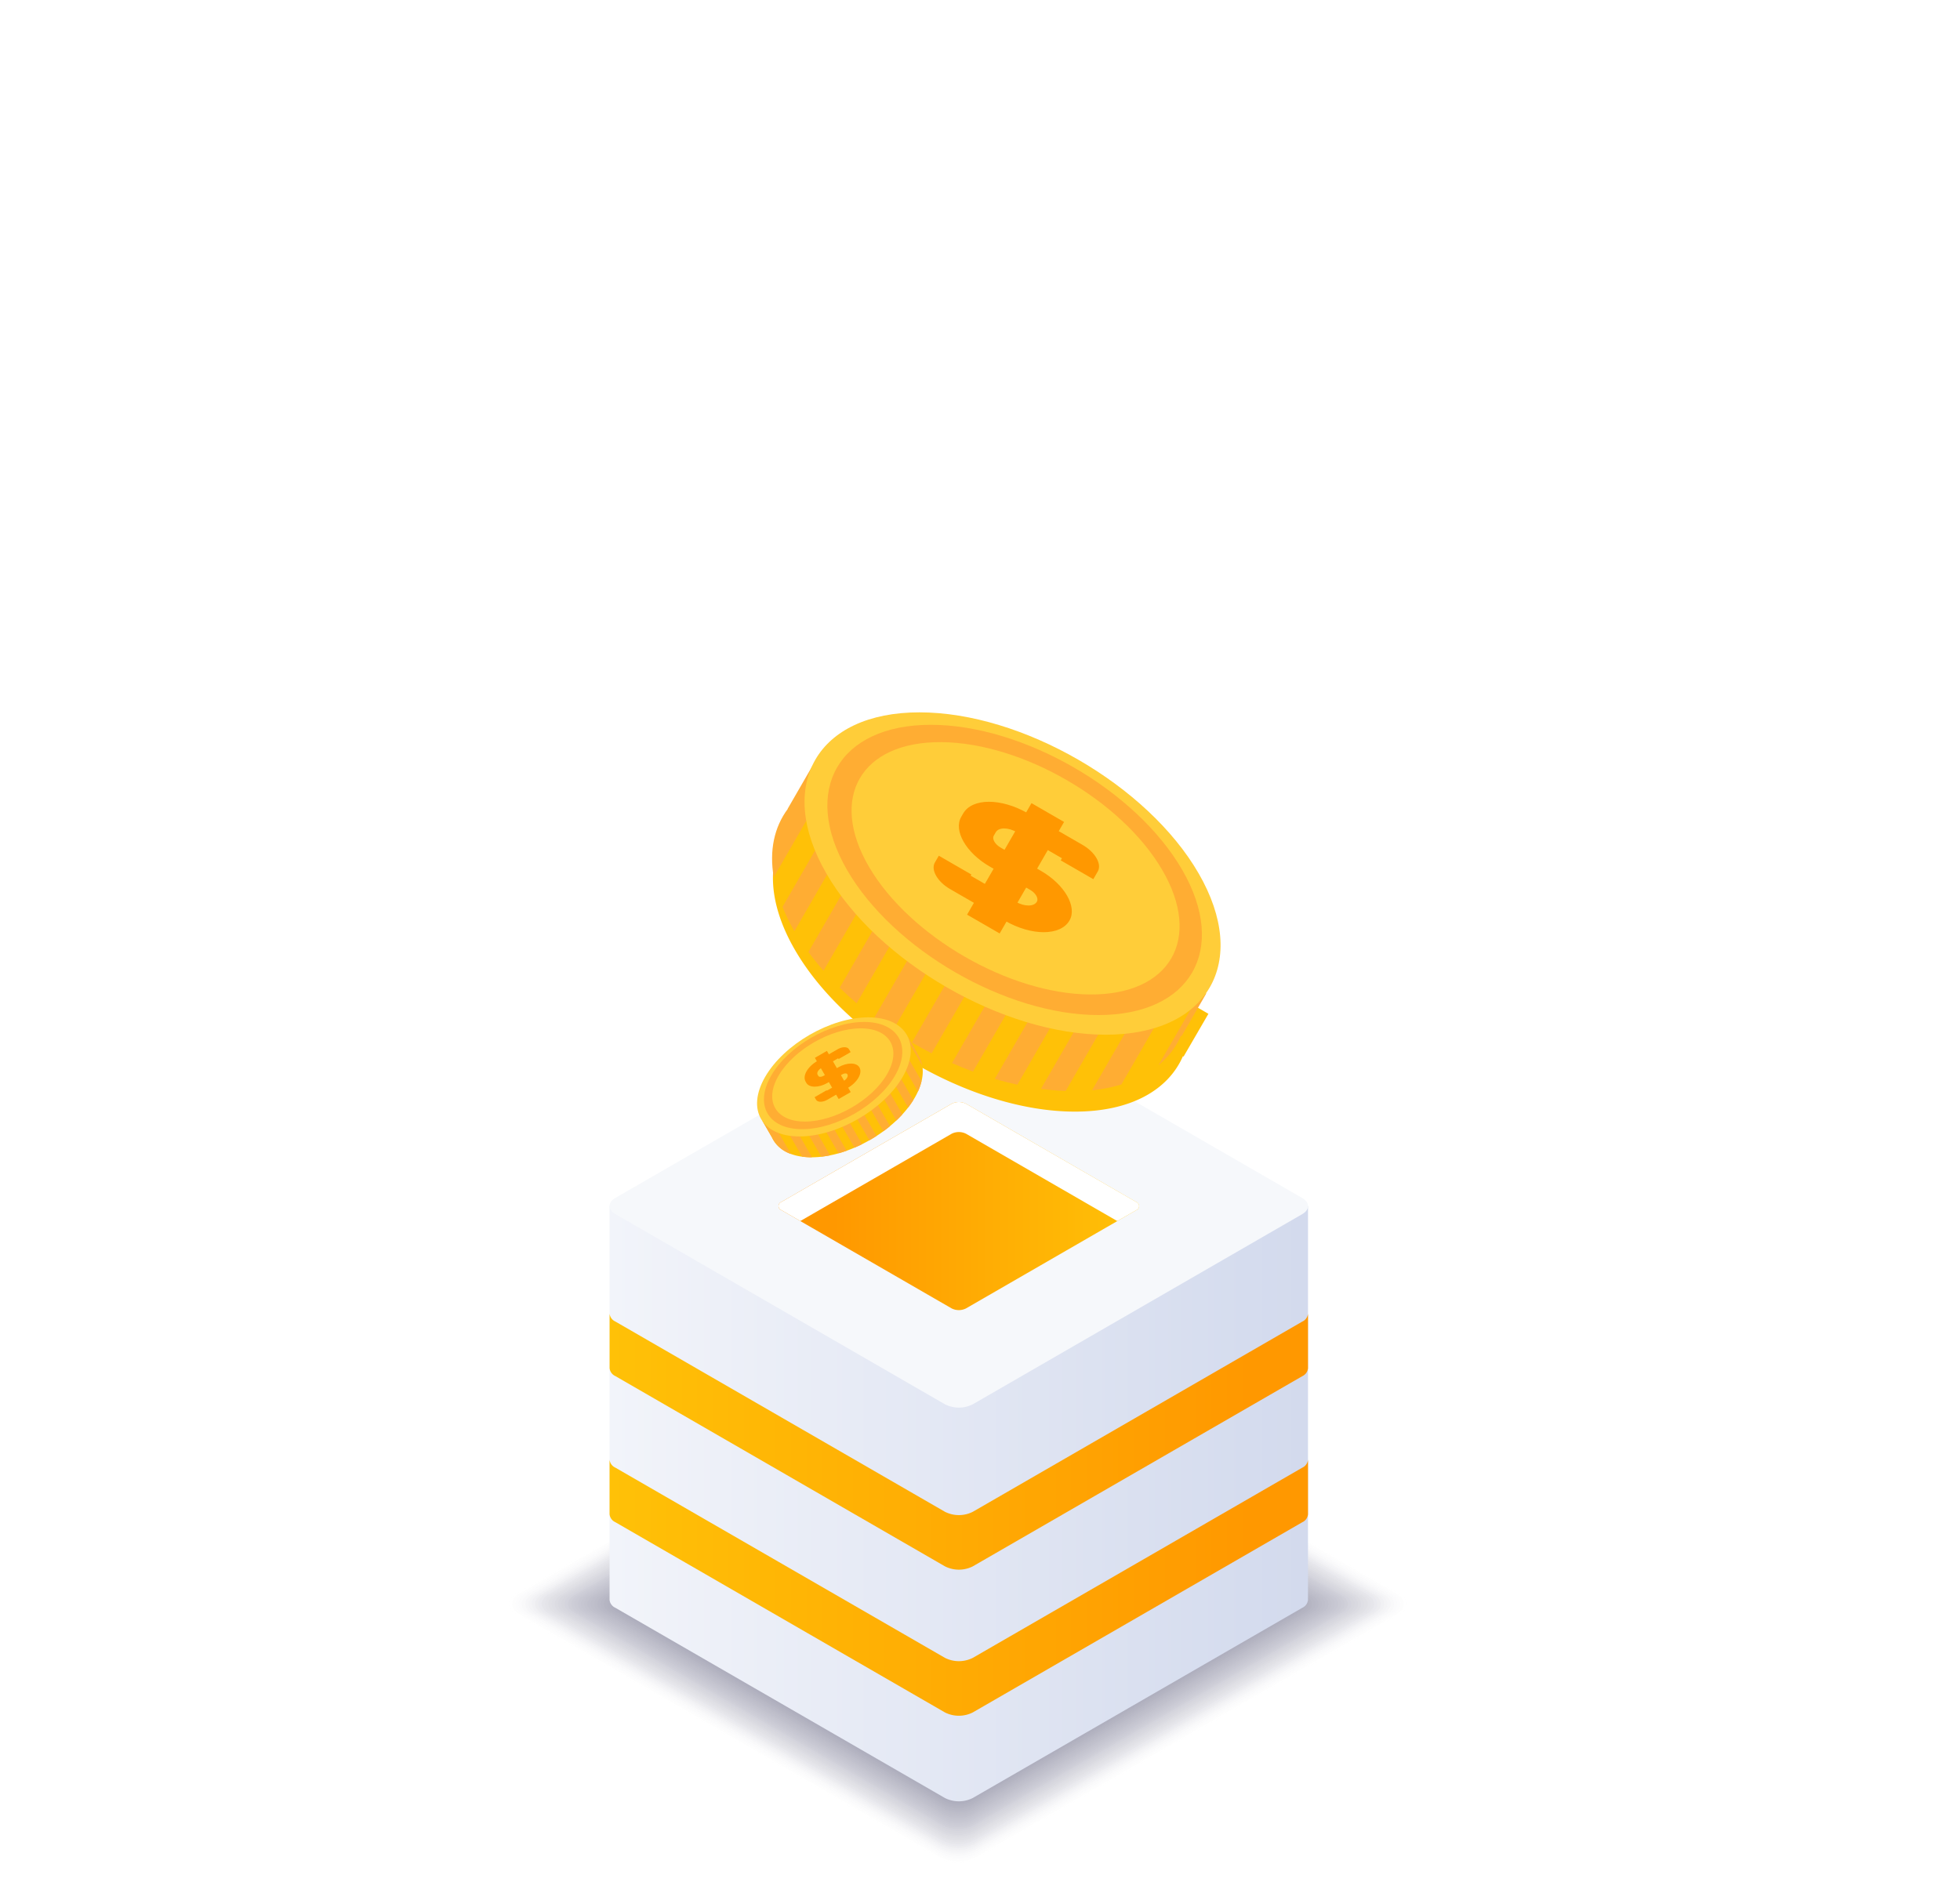 <svg xmlns="http://www.w3.org/2000/svg" xmlns:xlink="http://www.w3.org/1999/xlink" width="405.867" height="391.293" viewBox="0 0 405.867 391.293">
  <defs>
    <linearGradient id="linear-gradient" y1="0.5" x2="1" y2="0.5" gradientUnits="objectBoundingBox">
      <stop offset="0" stop-color="#f2f4fa"/>
      <stop offset="0.916" stop-color="#d5dcee"/>
      <stop offset="1" stop-color="#d3daed"/>
    </linearGradient>
    <linearGradient id="linear-gradient-2" y1="0.5" x2="1" y2="0.5" gradientUnits="objectBoundingBox">
      <stop offset="0" stop-color="#ffc107"/>
      <stop offset="0.92" stop-color="#ff9800"/>
    </linearGradient>
    <linearGradient id="linear-gradient-4" y1="0.5" x2="1" y2="0.5" gradientUnits="objectBoundingBox">
      <stop offset="0.15" stop-color="#ff9800"/>
      <stop offset="1" stop-color="#ffc107"/>
    </linearGradient>
    <filter id="Path_1662" x="0" y="0" width="405.867" height="391.293" filterUnits="userSpaceOnUse">
      <feOffset dy="3" input="SourceAlpha"/>
      <feGaussianBlur stdDeviation="49.5" result="blur"/>
      <feFlood flood-color="#ffb84a" flood-opacity="0.651"/>
      <feComposite operator="in" in2="blur"/>
      <feComposite in="SourceGraphic"/>
    </filter>
  </defs>
  <g id="Group_245" data-name="Group 245" transform="translate(-168.091 -100.382)">
    <g id="Group_223" data-name="Group 223" transform="translate(271.428 308.448)">
      <g id="Group_222" data-name="Group 222" transform="translate(0 69.311)" opacity="0.52">
        <path id="Path_1572" data-name="Path 1572" d="M370.267,286.594a8.423,8.423,0,0,0-7.578,0l-89.7,51.738c-2.085,1.2-2.085,3.17,0,4.374l89.7,51.789a8.4,8.4,0,0,0,7.574,0l89.654-51.762c2.085-1.2,2.085-3.173,0-4.374Z" transform="translate(-271.428 -285.693)" fill="#fff" opacity="0"/>
        <path id="Path_1573" data-name="Path 1573" d="M369.76,286.7a8.353,8.353,0,0,0-7.523,0L273.18,338.073c-2.068,1.193-2.068,3.146,0,4.34l89.06,51.42a8.345,8.345,0,0,0,7.52,0l89.013-51.392c2.072-1.193,2.072-3.15,0-4.343Z" transform="translate(-270.948 -285.417)" fill="#fbfbfb" opacity="0.024"/>
        <path id="Path_1574" data-name="Path 1574" d="M369.255,286.815a8.291,8.291,0,0,0-7.469,0l-88.416,51c-2.055,1.183-2.055,3.122,0,4.309l88.419,51.047a8.273,8.273,0,0,0,7.466,0l88.372-51.023c2.055-1.183,2.055-3.123,0-4.309Z" transform="translate(-270.47 -285.142)" fill="#f6f6f8" opacity="0.049"/>
        <path id="Path_1575" data-name="Path 1575" d="M368.749,286.925a8.22,8.22,0,0,0-7.415,0l-87.775,50.63c-2.041,1.176-2.041,3.1,0,4.279l87.775,50.68a8.23,8.23,0,0,0,7.415,0l87.735-50.653c2.038-1.177,2.038-3.1,0-4.282Z" transform="translate(-269.992 -284.865)" fill="#f2f2f4" opacity="0.073"/>
        <path id="Path_1576" data-name="Path 1576" d="M368.242,287.032a8.169,8.169,0,0,0-7.361,0l-87.135,50.26c-2.024,1.166-2.024,3.078,0,4.248l87.135,50.307a8.158,8.158,0,0,0,7.361,0l87.094-50.284c2.024-1.166,2.024-3.078,0-4.248Z" transform="translate(-269.512 -284.589)" fill="#ededf0" opacity="0.098"/>
        <path id="Path_1577" data-name="Path 1577" d="M367.737,287.141a8.108,8.108,0,0,0-7.306,0l-86.494,49.89c-2.01,1.156-2.01,3.055,0,4.214l86.5,49.938a8.108,8.108,0,0,0,7.306,0l86.453-49.911c2.007-1.163,2.007-3.058,0-4.218Z" transform="translate(-269.034 -284.312)" fill="#e9e9ed" opacity="0.122"/>
        <path id="Path_1578" data-name="Path 1578" d="M367.232,287.252a8.047,8.047,0,0,0-7.252,0l-85.853,49.521c-2,1.153-2,3.034,0,4.187l85.856,49.568a8.057,8.057,0,0,0,7.252,0l85.812-49.544c1.994-1.153,1.994-3.035,0-4.187Z" transform="translate(-268.556 -284.036)" fill="#e4e4e9" opacity="0.146"/>
        <path id="Path_1579" data-name="Path 1579" d="M366.725,287.359a7.986,7.986,0,0,0-7.2,0L274.315,336.51c-1.98,1.143-1.98,3.011,0,4.153l85.215,49.2a7.986,7.986,0,0,0,7.2,0L451.9,340.688c1.98-1.143,1.98-3.011,0-4.153Z" transform="translate(-268.076 -283.76)" fill="#e0e0e6" opacity="0.171"/>
        <path id="Path_1580" data-name="Path 1580" d="M366.22,287.47a7.925,7.925,0,0,0-7.144,0L274.5,336.252c-1.963,1.133-1.963,2.987,0,4.119L359.077,389.2a7.914,7.914,0,0,0,7.144,0l84.531-48.8c1.963-1.136,1.963-2.99,0-4.123Z" transform="translate(-267.598 -283.485)" fill="#dbdbe2" opacity="0.195"/>
        <path id="Path_1581" data-name="Path 1581" d="M365.715,287.579a7.864,7.864,0,0,0-7.089,0l-83.934,48.412c-1.95,1.126-1.95,2.967,0,4.092l83.934,48.46a7.864,7.864,0,0,0,7.089,0L449.6,340.1c1.949-1.126,1.949-2.967,0-4.092Z" transform="translate(-267.12 -283.207)" fill="#d7d7de" opacity="0.22"/>
        <path id="Path_1582" data-name="Path 1582" d="M365.208,287.686a7.813,7.813,0,0,0-7.035,0L274.88,335.728c-1.933,1.116-1.933,2.943,0,4.058l83.293,48.09a7.813,7.813,0,0,0,7.035,0l83.249-48.063c1.936-1.119,1.936-2.946,0-4.062Z" transform="translate(-266.64 -282.931)" fill="#d2d2db" opacity="0.244"/>
        <path id="Path_1583" data-name="Path 1583" d="M364.7,287.8a7.742,7.742,0,0,0-6.981,0L275.07,335.469c-1.919,1.105-1.919,2.919,0,4.028l82.652,47.717a7.742,7.742,0,0,0,6.981,0l82.608-47.693c1.919-1.109,1.919-2.923,0-4.031Z" transform="translate(-266.162 -282.655)" fill="#ceced7" opacity="0.268"/>
        <path id="Path_1584" data-name="Path 1584" d="M364.2,287.907a7.68,7.68,0,0,0-6.927,0l-82.011,47.3c-1.905,1.1-1.905,2.9,0,4l82.011,47.351a7.691,7.691,0,0,0,6.927,0l81.967-47.327c1.905-1.1,1.905-2.9,0-4Z" transform="translate(-265.684 -282.379)" fill="#c9c9d3" opacity="0.293"/>
        <path id="Path_1585" data-name="Path 1585" d="M363.691,288.014a7.619,7.619,0,0,0-6.872,0l-81.371,46.934c-1.889,1.088-1.889,2.875,0,3.967l81.371,46.978a7.62,7.62,0,0,0,6.872,0l81.327-46.954c1.888-1.092,1.888-2.878,0-3.967Z" transform="translate(-265.204 -282.103)" fill="#c5c5d0" opacity="0.317"/>
        <path id="Path_1586" data-name="Path 1586" d="M363.185,288.124a7.558,7.558,0,0,0-6.818,0l-80.73,46.564c-1.875,1.082-1.875,2.851,0,3.933l80.73,46.608a7.548,7.548,0,0,0,6.818,0l80.686-46.585c1.875-1.082,1.875-2.855,0-3.936Z" transform="translate(-264.726 -281.826)" fill="#c1c1cc" opacity="0.341"/>
        <path id="Path_1587" data-name="Path 1587" d="M362.68,288.234a7.515,7.515,0,0,0-6.767,0l-80.086,46.195c-1.861,1.075-1.861,2.831,0,3.906l80.089,46.239a7.519,7.519,0,0,0,6.764,0l80.045-46.219c1.861-1.071,1.861-2.828,0-3.9Z" transform="translate(-264.248 -281.549)" fill="#bcbcc8" opacity="0.366"/>
        <path id="Path_1588" data-name="Path 1588" d="M362.173,288.341a7.454,7.454,0,0,0-6.713,0l-79.445,45.825c-1.844,1.065-1.844,2.807,0,3.872l79.448,45.869a7.447,7.447,0,0,0,6.71,0l79.4-45.846c1.848-1.065,1.848-2.807,0-3.875Z" transform="translate(-263.768 -281.274)" fill="#b8b8c5" opacity="0.39"/>
        <path id="Path_1589" data-name="Path 1589" d="M361.668,288.451a7.382,7.382,0,0,0-6.659,0l-78.8,45.456c-1.831,1.054-1.831,2.783,0,3.838l78.807,45.5a7.376,7.376,0,0,0,6.656,0l78.763-45.476c1.831-1.054,1.831-2.783,0-3.841Z" transform="translate(-263.29 -280.997)" fill="#b3b3c1" opacity="0.415"/>
        <path id="Path_1590" data-name="Path 1590" d="M361.163,288.561a7.332,7.332,0,0,0-6.6,0l-78.163,45.086c-1.817,1.048-1.817,2.763,0,3.811l78.167,45.13a7.325,7.325,0,0,0,6.6,0l78.123-45.107c1.817-1.048,1.817-2.763,0-3.811Z" transform="translate(-262.812 -280.721)" fill="#afafbe" opacity="0.439"/>
        <path id="Path_1591" data-name="Path 1591" d="M360.652,288.668a7.275,7.275,0,0,0-6.547,0l-77.522,44.717c-1.8,1.037-1.8,2.739,0,3.777l77.522,44.761a7.253,7.253,0,0,0,6.547,0l77.489-44.737c1.8-1.041,1.8-2.739,0-3.78Z" transform="translate(-262.332 -280.444)" fill="#aaaaba" opacity="0.463"/>
        <path id="Path_1592" data-name="Path 1592" d="M360.147,288.778a7.2,7.2,0,0,0-6.493,0l-76.882,44.347c-1.787,1.027-1.787,2.716,0,3.746l76.882,44.388a7.2,7.2,0,0,0,6.493,0L437,336.892c1.783-1.031,1.783-2.716,0-3.746Z" transform="translate(-261.854 -280.168)" fill="#a6a6b6" opacity="0.488"/>
        <path id="Path_1593" data-name="Path 1593" d="M359.642,288.889a7.143,7.143,0,0,0-6.438,0l-76.241,43.977c-1.773,1.021-1.773,2.7,0,3.716L353.2,380.6a7.153,7.153,0,0,0,6.438,0l76.207-44c1.77-1.024,1.77-2.7,0-3.719Z" transform="translate(-261.376 -279.892)" fill="#a1a1b3" opacity="0.512"/>
        <path id="Path_1594" data-name="Path 1594" d="M359.135,289a7.082,7.082,0,0,0-6.384,0l-75.6,43.608c-1.756,1.014-1.756,2.672,0,3.685l75.6,43.649a7.081,7.081,0,0,0,6.384,0L434.7,336.31c1.756-1.014,1.756-2.672,0-3.685Z" transform="translate(-260.896 -279.616)" fill="#9d9daf" opacity="0.537"/>
        <path id="Path_1595" data-name="Path 1595" d="M358.63,289.106a7.02,7.02,0,0,0-6.33,0L277.341,332.34c-1.743,1.007-1.743,2.651,0,3.655L352.3,379.274a7.009,7.009,0,0,0,6.33,0l74.925-43.255c1.739-1.007,1.739-2.651,0-3.655Z" transform="translate(-260.418 -279.339)" fill="#9898ab" opacity="0.561"/>
        <path id="Path_1596" data-name="Path 1596" d="M358.125,289.215a6.97,6.97,0,0,0-6.276,0l-74.319,42.869c-1.729,1-1.729,2.628,0,3.624l74.322,42.91a6.959,6.959,0,0,0,6.276,0l74.285-42.889c1.726-1,1.726-2.628,0-3.624Z" transform="translate(-259.94 -279.063)" fill="#9494a8" opacity="0.585"/>
        <path id="Path_1597" data-name="Path 1597" d="M357.619,289.323a6.909,6.909,0,0,0-6.221,0l-73.681,42.5c-1.709.987-1.712,2.6,0,3.59l73.681,42.54a6.908,6.908,0,0,0,6.221,0l73.644-42.52c1.712-.987,1.712-2.6,0-3.59Z" transform="translate(-259.461 -278.787)" fill="#8f8fa4" opacity="0.61"/>
        <path id="Path_1598" data-name="Path 1598" d="M357.113,289.433a6.837,6.837,0,0,0-6.167,0l-73.04,42.126c-1.7.98-1.7,2.583,0,3.56l73.04,42.17a6.837,6.837,0,0,0,6.167,0l73-42.147c1.7-.98,1.7-2.583,0-3.563Z" transform="translate(-258.982 -278.511)" fill="#8b8ba1" opacity="0.634"/>
        <path id="Path_1599" data-name="Path 1599" d="M356.608,289.544a6.776,6.776,0,0,0-6.113,0L278.1,331.3c-1.682.97-1.682,2.56,0,3.529l72.4,41.8a6.786,6.786,0,0,0,6.113,0l72.362-41.78c1.682-.97,1.682-2.56,0-3.529Z" transform="translate(-258.504 -278.235)" fill="#86869d" opacity="0.659"/>
        <path id="Path_1600" data-name="Path 1600" d="M356.1,289.649a6.736,6.736,0,0,0-6.059,0L278.284,331.04c-1.665.959-1.668,2.536,0,3.5l71.759,41.431a6.716,6.716,0,0,0,6.059,0l71.721-41.408c1.668-.963,1.668-2.539,0-3.5Z" transform="translate(-258.025 -277.957)" fill="#828299" opacity="0.683"/>
        <path id="Path_1601" data-name="Path 1601" d="M355.6,289.76a6.664,6.664,0,0,0-6,0l-71.118,41.018c-1.651.953-1.651,2.516,0,3.468L349.591,375.3a6.664,6.664,0,0,0,6,0l71.081-41.038c1.651-.953,1.651-2.512,0-3.468Z" transform="translate(-257.546 -277.681)" fill="#7e7e96" opacity="0.707"/>
        <path id="Path_1602" data-name="Path 1602" d="M355.09,289.87a6.611,6.611,0,0,0-5.954,0l-70.474,40.652c-1.638.946-1.638,2.492,0,3.435l70.477,40.692a6.613,6.613,0,0,0,5.95,0l70.44-40.672c1.638-.943,1.638-2.489,0-3.435Z" transform="translate(-257.068 -277.406)" fill="#797992" opacity="0.732"/>
        <path id="Path_1603" data-name="Path 1603" d="M354.583,289.978a6.549,6.549,0,0,0-5.9,0L278.851,330.26c-1.621.936-1.621,2.468,0,3.4l69.836,40.319a6.542,6.542,0,0,0,5.9,0l69.8-40.3c1.624-.936,1.624-2.468,0-3.4Z" transform="translate(-256.588 -277.13)" fill="#75758e" opacity="0.756"/>
        <path id="Path_1604" data-name="Path 1604" d="M354.078,290.088a6.478,6.478,0,0,0-5.845,0L279.041,330c-1.607.929-1.607,2.448,0,3.373l69.2,39.95a6.471,6.471,0,0,0,5.842,0l69.158-39.929c1.607-.926,1.607-2.444,0-3.373Z" transform="translate(-256.11 -276.854)" fill="#70708b" opacity="0.78"/>
        <path id="Path_1605" data-name="Path 1605" d="M353.573,290.2a6.438,6.438,0,0,0-5.791,0l-68.551,39.543c-1.594.919-1.594,2.424,0,3.343l68.551,39.577a6.407,6.407,0,0,0,5.791,0L422.09,333.1c1.594-.922,1.594-2.424,0-3.343Z" transform="translate(-255.632 -276.576)" fill="#6c6c87" opacity="0.805"/>
        <path id="Path_1606" data-name="Path 1606" d="M353.066,290.308a6.367,6.367,0,0,0-5.737,0l-67.911,39.173c-1.577.909-1.577,2.4,0,3.309L347.329,372a6.377,6.377,0,0,0,5.737,0l67.877-39.19c1.58-.912,1.58-2.4,0-3.312Z" transform="translate(-255.152 -276.3)" fill="#676783" opacity="0.829"/>
        <path id="Path_1607" data-name="Path 1607" d="M352.561,290.415a6.306,6.306,0,0,0-5.682,0l-67.27,38.8c-1.563.9-1.563,2.377,0,3.279l67.27,38.841a6.306,6.306,0,0,0,5.682,0L419.8,332.514c1.56-.9,1.56-2.377,0-3.279Z" transform="translate(-254.674 -276.024)" fill="#636380" opacity="0.854"/>
        <path id="Path_1608" data-name="Path 1608" d="M352.055,290.526a6.244,6.244,0,0,0-5.628,0L279.8,328.956c-1.549.892-1.549,2.353,0,3.248l66.629,38.468a6.234,6.234,0,0,0,5.628,0l66.6-38.448c1.546-.9,1.546-2.356,0-3.252Z" transform="translate(-254.196 -275.748)" fill="#5e5e7c" opacity="0.878"/>
        <path id="Path_1609" data-name="Path 1609" d="M351.55,290.635a6.183,6.183,0,0,0-5.574,0L279.988,328.7c-1.532.885-1.536,2.329,0,3.214l65.992,38.1a6.183,6.183,0,0,0,5.574,0l65.958-38.081c1.532-.885,1.532-2.333,0-3.218Z" transform="translate(-253.718 -275.471)" fill="#5a5a79" opacity="0.902"/>
        <path id="Path_1610" data-name="Path 1610" d="M351.044,290.741a6.133,6.133,0,0,0-5.52,0l-65.347,37.692c-1.519.878-1.519,2.309,0,3.187l65.351,37.729a6.133,6.133,0,0,0,5.52,0l65.317-37.708c1.516-.878,1.516-2.312,0-3.187Z" transform="translate(-253.238 -275.195)" fill="#555575" opacity="0.927"/>
        <path id="Path_1611" data-name="Path 1611" d="M350.538,290.852a6.061,6.061,0,0,0-5.465,0l-64.707,37.322c-1.505.868-1.505,2.285,0,3.153l64.71,37.359a6.062,6.062,0,0,0,5.465,0l64.676-37.339c1.5-.868,1.5-2.289,0-3.157Z" transform="translate(-252.76 -274.919)" fill="#515171" opacity="0.951"/>
        <path id="Path_1612" data-name="Path 1612" d="M350.032,290.96a6.01,6.01,0,0,0-5.411,0l-64.066,36.956c-1.488.858-1.492,2.261,0,3.123l64.069,36.99a6.012,6.012,0,0,0,5.411,0l64.035-36.973c1.488-.858,1.488-2.265,0-3.123Z" transform="translate(-252.281 -274.643)" fill="#4c4c6e" opacity="0.976"/>
        <path id="Path_1613" data-name="Path 1613" d="M349.526,291.07a5.939,5.939,0,0,0-5.357,0l-63.425,36.583c-1.475.851-1.475,2.241,0,3.092l63.428,36.62a5.939,5.939,0,0,0,5.357,0l63.395-36.6c1.471-.851,1.471-2.245,0-3.092Z" transform="translate(-251.803 -274.367)" fill="#48486a"/>
      </g>
      <path id="Path_1614" data-name="Path 1614" d="M422.811,277.562H278.178v81.547h0a2.025,2.025,0,0,0,1.183,1.644l68.263,39.411a6.4,6.4,0,0,0,5.767,0l68.226-39.39a2.022,2.022,0,0,0,1.19-1.665h0Z" transform="translate(-255.292 -235.821)" fill="url(#linear-gradient)"/>
      <path id="Path_1615" data-name="Path 1615" d="M421.621,285.793,353.4,325.186a6.4,6.4,0,0,1-5.767,0l-68.263-39.414a2.021,2.021,0,0,1-1.183-1.644h0v11.3h0a2.021,2.021,0,0,0,1.183,1.644l68.263,39.414a6.4,6.4,0,0,0,5.767,0L421.621,297.1a2.022,2.022,0,0,0,1.19-1.665v-11.3A2.022,2.022,0,0,1,421.621,285.793Z" transform="translate(-255.292 -220.125)" fill="url(#linear-gradient-2)"/>
      <path id="Path_1616" data-name="Path 1616" d="M421.621,294.717,353.4,334.107a6.4,6.4,0,0,1-5.767,0L279.365,294.7a2.025,2.025,0,0,1-1.183-1.644h0v11.3h0A2.026,2.026,0,0,0,279.365,306l68.263,39.411a6.4,6.4,0,0,0,5.767,0l68.226-39.39a2.022,2.022,0,0,0,1.19-1.665v-11.3A2.022,2.022,0,0,1,421.621,294.717Z" transform="translate(-255.292 -198.793)" fill="url(#linear-gradient-2)"/>
      <path id="Path_1617" data-name="Path 1617" d="M353.392,265.937a6.392,6.392,0,0,0-5.764,0l-68.26,39.373c-1.587.915-1.587,2.411,0,3.326l68.263,39.41a6.391,6.391,0,0,0,5.764,0l68.229-39.39c1.587-.916,1.587-2.414,0-3.329Z" transform="translate(-255.292 -265.25)" fill="#f6f8fb"/>
      <path id="Path_1618" data-name="Path 1618" d="M327.323,271.562a3.3,3.3,0,0,0-2.977,0l-35.234,20.322a.908.908,0,0,0,0,1.719l35.234,20.343a3.31,3.31,0,0,0,2.977,0l35.217-20.332a.909.909,0,0,0,0-1.719Z" transform="translate(-230.623 -251.011)" fill="url(#linear-gradient-4)"/>
      <path id="Path_1619" data-name="Path 1619" d="M289.112,293.6l3.9,2.248,31.338-18.078a3.311,3.311,0,0,1,2.977,0l31.321,18.085,3.9-2.244a.909.909,0,0,0,0-1.719l-35.217-20.332a3.3,3.3,0,0,0-2.977,0l-35.234,20.322A.909.909,0,0,0,289.112,293.6Z" transform="translate(-230.623 -251.011)" fill="#fff"/>
    </g>
    <g id="Group_230" data-name="Group 230" transform="translate(350.538 234.154) rotate(30)">
      <g id="Group_229" data-name="Group 229">
        <g transform="matrix(0.87, -0.5, 0.5, 0.87, -224.89, -24.63)" filter="url(#Path_1662)">
          <path id="Path_1662-2" data-name="Path 1662" d="M379.81,266.337h-4.872a33.587,33.587,0,0,0-8.9-7.222c-18.363-10.6-48.409-10.6-66.771,0a33.511,33.511,0,0,0-8.9,7.222h-4.757v10.209h.034c-.882,7.591,3.628,15.355,13.619,21.122,18.363,10.6,48.409,10.6,66.771,0,9.992-5.767,14.5-13.531,13.619-21.122h.152Z" transform="translate(54.03 -214.79) rotate(30)" fill="#ffc107"/>
        </g>
        <g id="Group_225" data-name="Group 225" transform="translate(0.046 13.53)">
          <path id="Path_1663" data-name="Path 1663" d="M295.688,252.268q-2.4.809-4.655,1.79v43.4q2.253.987,4.655,1.79Z" transform="translate(-272.407 -248.547)" fill="#ffad33"/>
          <path id="Path_1664" data-name="Path 1664" d="M288.286,256.59v32.558a38.464,38.464,0,0,0,4.414,3c.078.044.163.081.241.125v-38.8c-.078.044-.163.081-.241.125A38.094,38.094,0,0,0,288.286,256.59Z" transform="translate(-278.974 -245.664)" fill="#ffad33"/>
          <path id="Path_1665" data-name="Path 1665" d="M298.435,251.559c-1.58.292-3.129.637-4.655,1.027v49.738c1.526.386,3.075.732,4.655,1.027Z" transform="translate(-265.841 -250.242)" fill="#ffad33"/>
          <path id="Path_1666" data-name="Path 1666" d="M310.26,254.15v34.244a31.232,31.232,0,0,0,4.658-4.082v-26.1A31.874,31.874,0,0,0,310.26,254.15Z" transform="translate(-226.446 -244.048)" fill="#ffad33"/>
          <path id="Path_1667" data-name="Path 1667" d="M313.007,273.458a16.411,16.411,0,0,0,.99-7.608h.152V255.641h-1.143Z" transform="translate(-219.88 -240.484)" fill="#ffad33"/>
          <path id="Path_1668" data-name="Path 1668" d="M309.422,253.074c-1.519-.481-3.068-.919-4.655-1.3V302.1c1.587-.376,3.136-.817,4.655-1.3Z" transform="translate(-239.577 -249.725)" fill="#ffad33"/>
          <path id="Path_1669" data-name="Path 1669" d="M290.2,279.564V255.641h-4.584V265.85h.034C285.1,270.525,286.623,275.265,290.2,279.564Z" transform="translate(-285.539 -240.484)" fill="#ffad33"/>
          <path id="Path_1670" data-name="Path 1670" d="M312.169,254.849q-2.232-1.19-4.655-2.19v44.33a51.011,51.011,0,0,0,4.655-2.19Z" transform="translate(-233.01 -247.612)" fill="#ffad33"/>
          <path id="Path_1671" data-name="Path 1671" d="M301.184,251.219c-1.563.1-3.116.248-4.658.434V304.88q2.314.285,4.658.434Z" transform="translate(-259.277 -251.054)" fill="#ffad33"/>
          <path id="Path_1672" data-name="Path 1672" d="M303.931,305.5V251.271q-2.324-.117-4.658-.1v54.42Q301.607,305.613,303.931,305.5Z" transform="translate(-252.71 -251.17)" fill="#ffad33"/>
          <path id="Path_1673" data-name="Path 1673" d="M306.675,251.943c-1.532-.258-3.089-.468-4.655-.637v53.5c1.566-.17,3.123-.376,4.655-.638Z" transform="translate(-246.144 -250.846)" fill="#ffad33"/>
        </g>
        <path id="Path_1674" data-name="Path 1674" d="M366.069,255.131c-18.363-10.6-48.409-10.6-66.771,0s-18.363,27.951,0,38.549,48.409,10.6,66.771,0S384.432,265.733,366.069,255.131Z" transform="translate(-285.526 -247.18)" fill="#ffcd39"/>
        <path id="Path_1675" data-name="Path 1675" d="M359.428,254.884c-16.532-9.544-43.584-9.544-60.116,0s-16.532,25.164,0,34.708,43.584,9.544,60.116,0S375.96,264.428,359.428,254.884Z" transform="translate(-282.21 -245.875)" fill="#ffad33"/>
        <path id="Path_1676" data-name="Path 1676" d="M352.068,254.781c-14.5-8.225-38.237-8.225-52.742,0s-14.5,21.678,0,29.9,38.237,8.222,52.742,0S366.573,263,352.068,254.781Z" transform="translate(-278.54 -243.755)" fill="#ffcd39"/>
        <g id="Group_228" data-name="Group 228" transform="translate(32.087 12.642)">
          <g id="Group_226" data-name="Group 226" transform="translate(0 2.199)">
            <path id="Path_1677" data-name="Path 1677" d="M313.58,273.195H300.462c-3.014,0-5.472-1.431-5.472-3.184V268.38h7.788v.285h10.8c2.075,0,3.763-.983,3.763-2.19,0-.787-1.1-1.427-2.448-1.427h-9.669c-5.642,0-10.236-2.668-10.236-5.954v-.817c0-3.706,5.184-6.72,11.555-6.72h13.114c3.018,0,5.472,1.431,5.472,3.184v1.851h-7.788v-.505h-10.8c-2.078,0-3.767.983-3.767,2.19v.817c0,.787,1.1,1.427,2.448,1.427H314.9c5.642,0,10.236,2.672,10.236,5.954C325.131,270.181,319.947,273.195,313.58,273.195Z" transform="translate(-294.99 -251.557)" fill="#ff9800"/>
          </g>
          <g id="Group_227" data-name="Group 227" transform="translate(11.177)">
            <rect id="Rectangle_71" data-name="Rectangle 71" width="7.789" height="26.669" fill="#ff9800"/>
          </g>
        </g>
      </g>
    </g>
    <g id="Group_290" data-name="Group 290" transform="translate(320.657 323.431) rotate(-30)">
      <g id="Group_229-2" data-name="Group 229">
        <path id="Path_1662-3" data-name="Path 1662" d="M320.364,256.771h-1.8a12.408,12.408,0,0,0-3.288-2.668c-6.783-3.915-17.883-3.915-24.666,0a12.379,12.379,0,0,0-3.286,2.668h-1.757v3.771h.013c-.326,2.8,1.34,5.672,5.031,7.8,6.783,3.917,17.883,3.917,24.666,0,3.691-2.13,5.357-5,5.031-7.8h.056Z" transform="translate(-285.523 -246.173)" fill="#ffc107"/>
        <g id="Group_225-2" data-name="Group 225" transform="translate(0.017 4.998)">
          <path id="Path_1663-2" data-name="Path 1663" d="M292.753,252.268q-.887.3-1.72.661v16.033q.832.365,1.72.661Z" transform="translate(-284.152 -250.893)" fill="#ffad33"/>
          <path id="Path_1664-2" data-name="Path 1664" d="M288.286,254.625v12.027a14.209,14.209,0,0,0,1.631,1.11c.029.016.06.03.089.046V253.474c-.029.016-.06.03-.089.046A14.074,14.074,0,0,0,288.286,254.625Z" transform="translate(-284.846 -250.589)" fill="#ffad33"/>
          <path id="Path_1665-2" data-name="Path 1665" d="M295.5,251.559c-.584.108-1.156.235-1.72.379v18.374c.564.143,1.136.271,1.72.379Z" transform="translate(-283.459 -251.072)" fill="#ffad33"/>
          <path id="Path_1666-2" data-name="Path 1666" d="M310.26,254.15V266.8a11.537,11.537,0,0,0,1.721-1.508v-9.64A11.776,11.776,0,0,0,310.26,254.15Z" transform="translate(-279.298 -250.418)" fill="#ffad33"/>
          <path id="Path_1667-2" data-name="Path 1667" d="M313.007,262.223a6.062,6.062,0,0,0,.366-2.811h.056v-3.771h-.422Z" transform="translate(-278.605 -250.042)" fill="#ffad33"/>
          <path id="Path_1668-2" data-name="Path 1668" d="M306.487,252.255c-.561-.178-1.133-.339-1.72-.48v18.59c.586-.139,1.159-.3,1.72-.48Z" transform="translate(-280.685 -251.018)" fill="#ffad33"/>
          <path id="Path_1669-2" data-name="Path 1669" d="M287.26,264.478v-8.837h-1.693v3.771h.013A6.652,6.652,0,0,0,287.26,264.478Z" transform="translate(-285.539 -250.042)" fill="#ffad33"/>
          <path id="Path_1670-2" data-name="Path 1670" d="M309.234,253.468q-.825-.44-1.72-.809v16.376a18.843,18.843,0,0,0,1.72-.809Z" transform="translate(-279.991 -250.795)" fill="#ffad33"/>
          <path id="Path_1671-2" data-name="Path 1671" d="M298.247,251.219c-.577.036-1.151.091-1.721.16v19.663q.855.105,1.721.16Z" transform="translate(-282.766 -251.158)" fill="#ffad33"/>
          <path id="Path_1672-2" data-name="Path 1672" d="M300.994,271.239V251.207q-.859-.043-1.721-.036v20.1Q300.135,271.282,300.994,271.239Z" transform="translate(-282.072 -251.17)" fill="#ffad33"/>
          <path id="Path_1673-2" data-name="Path 1673" d="M303.74,251.542c-.566-.1-1.141-.173-1.72-.235v19.765c.579-.063,1.154-.139,1.72-.236Z" transform="translate(-281.379 -251.136)" fill="#ffad33"/>
        </g>
        <path id="Path_1674-2" data-name="Path 1674" d="M315.28,250.117c-6.783-3.916-17.883-3.916-24.666,0s-6.783,10.325,0,14.241,17.883,3.916,24.666,0S322.063,254.034,315.28,250.117Z" transform="translate(-285.526 -247.18)" fill="#ffcd39"/>
        <path id="Path_1675-2" data-name="Path 1675" d="M313.7,250.37c-6.107-3.526-16.1-3.526-22.208,0s-6.107,9.3,0,12.822,16.1,3.526,22.208,0S319.808,253.9,313.7,250.37Z" transform="translate(-285.176 -247.042)" fill="#ffad33"/>
        <path id="Path_1676-2" data-name="Path 1676" d="M311.95,250.891c-5.358-3.038-14.125-3.038-19.483,0s-5.358,8.008,0,11.047,14.125,3.037,19.483,0S317.308,253.929,311.95,250.891Z" transform="translate(-284.788 -246.818)" fill="#ffcd39"/>
        <g id="Group_228-2" data-name="Group 228" transform="translate(11.853 4.67)">
          <g id="Group_226-2" data-name="Group 226" transform="translate(0 0.812)">
            <path id="Path_1677-2" data-name="Path 1677" d="M301.857,259.55h-4.846c-1.113,0-2.022-.529-2.022-1.176v-.6h2.877v.105h3.99c.767,0,1.39-.363,1.39-.809,0-.291-.406-.527-.9-.527h-3.572c-2.084,0-3.781-.986-3.781-2.2v-.3c0-1.369,1.915-2.482,4.268-2.482H304.1c1.115,0,2.022.529,2.022,1.176v.684h-2.877v-.187h-3.989c-.768,0-1.392.363-1.392.809v.3c0,.291.406.527.9.527h3.572c2.084,0,3.781.987,3.781,2.2C306.124,258.437,304.209,259.55,301.857,259.55Z" transform="translate(-294.99 -251.557)" fill="#ff9800"/>
          </g>
          <g id="Group_227-2" data-name="Group 227" transform="translate(4.129)">
            <rect id="Rectangle_71-2" data-name="Rectangle 71" width="2.877" height="9.852" fill="#ff9800"/>
          </g>
        </g>
      </g>
    </g>
  </g>
</svg>
